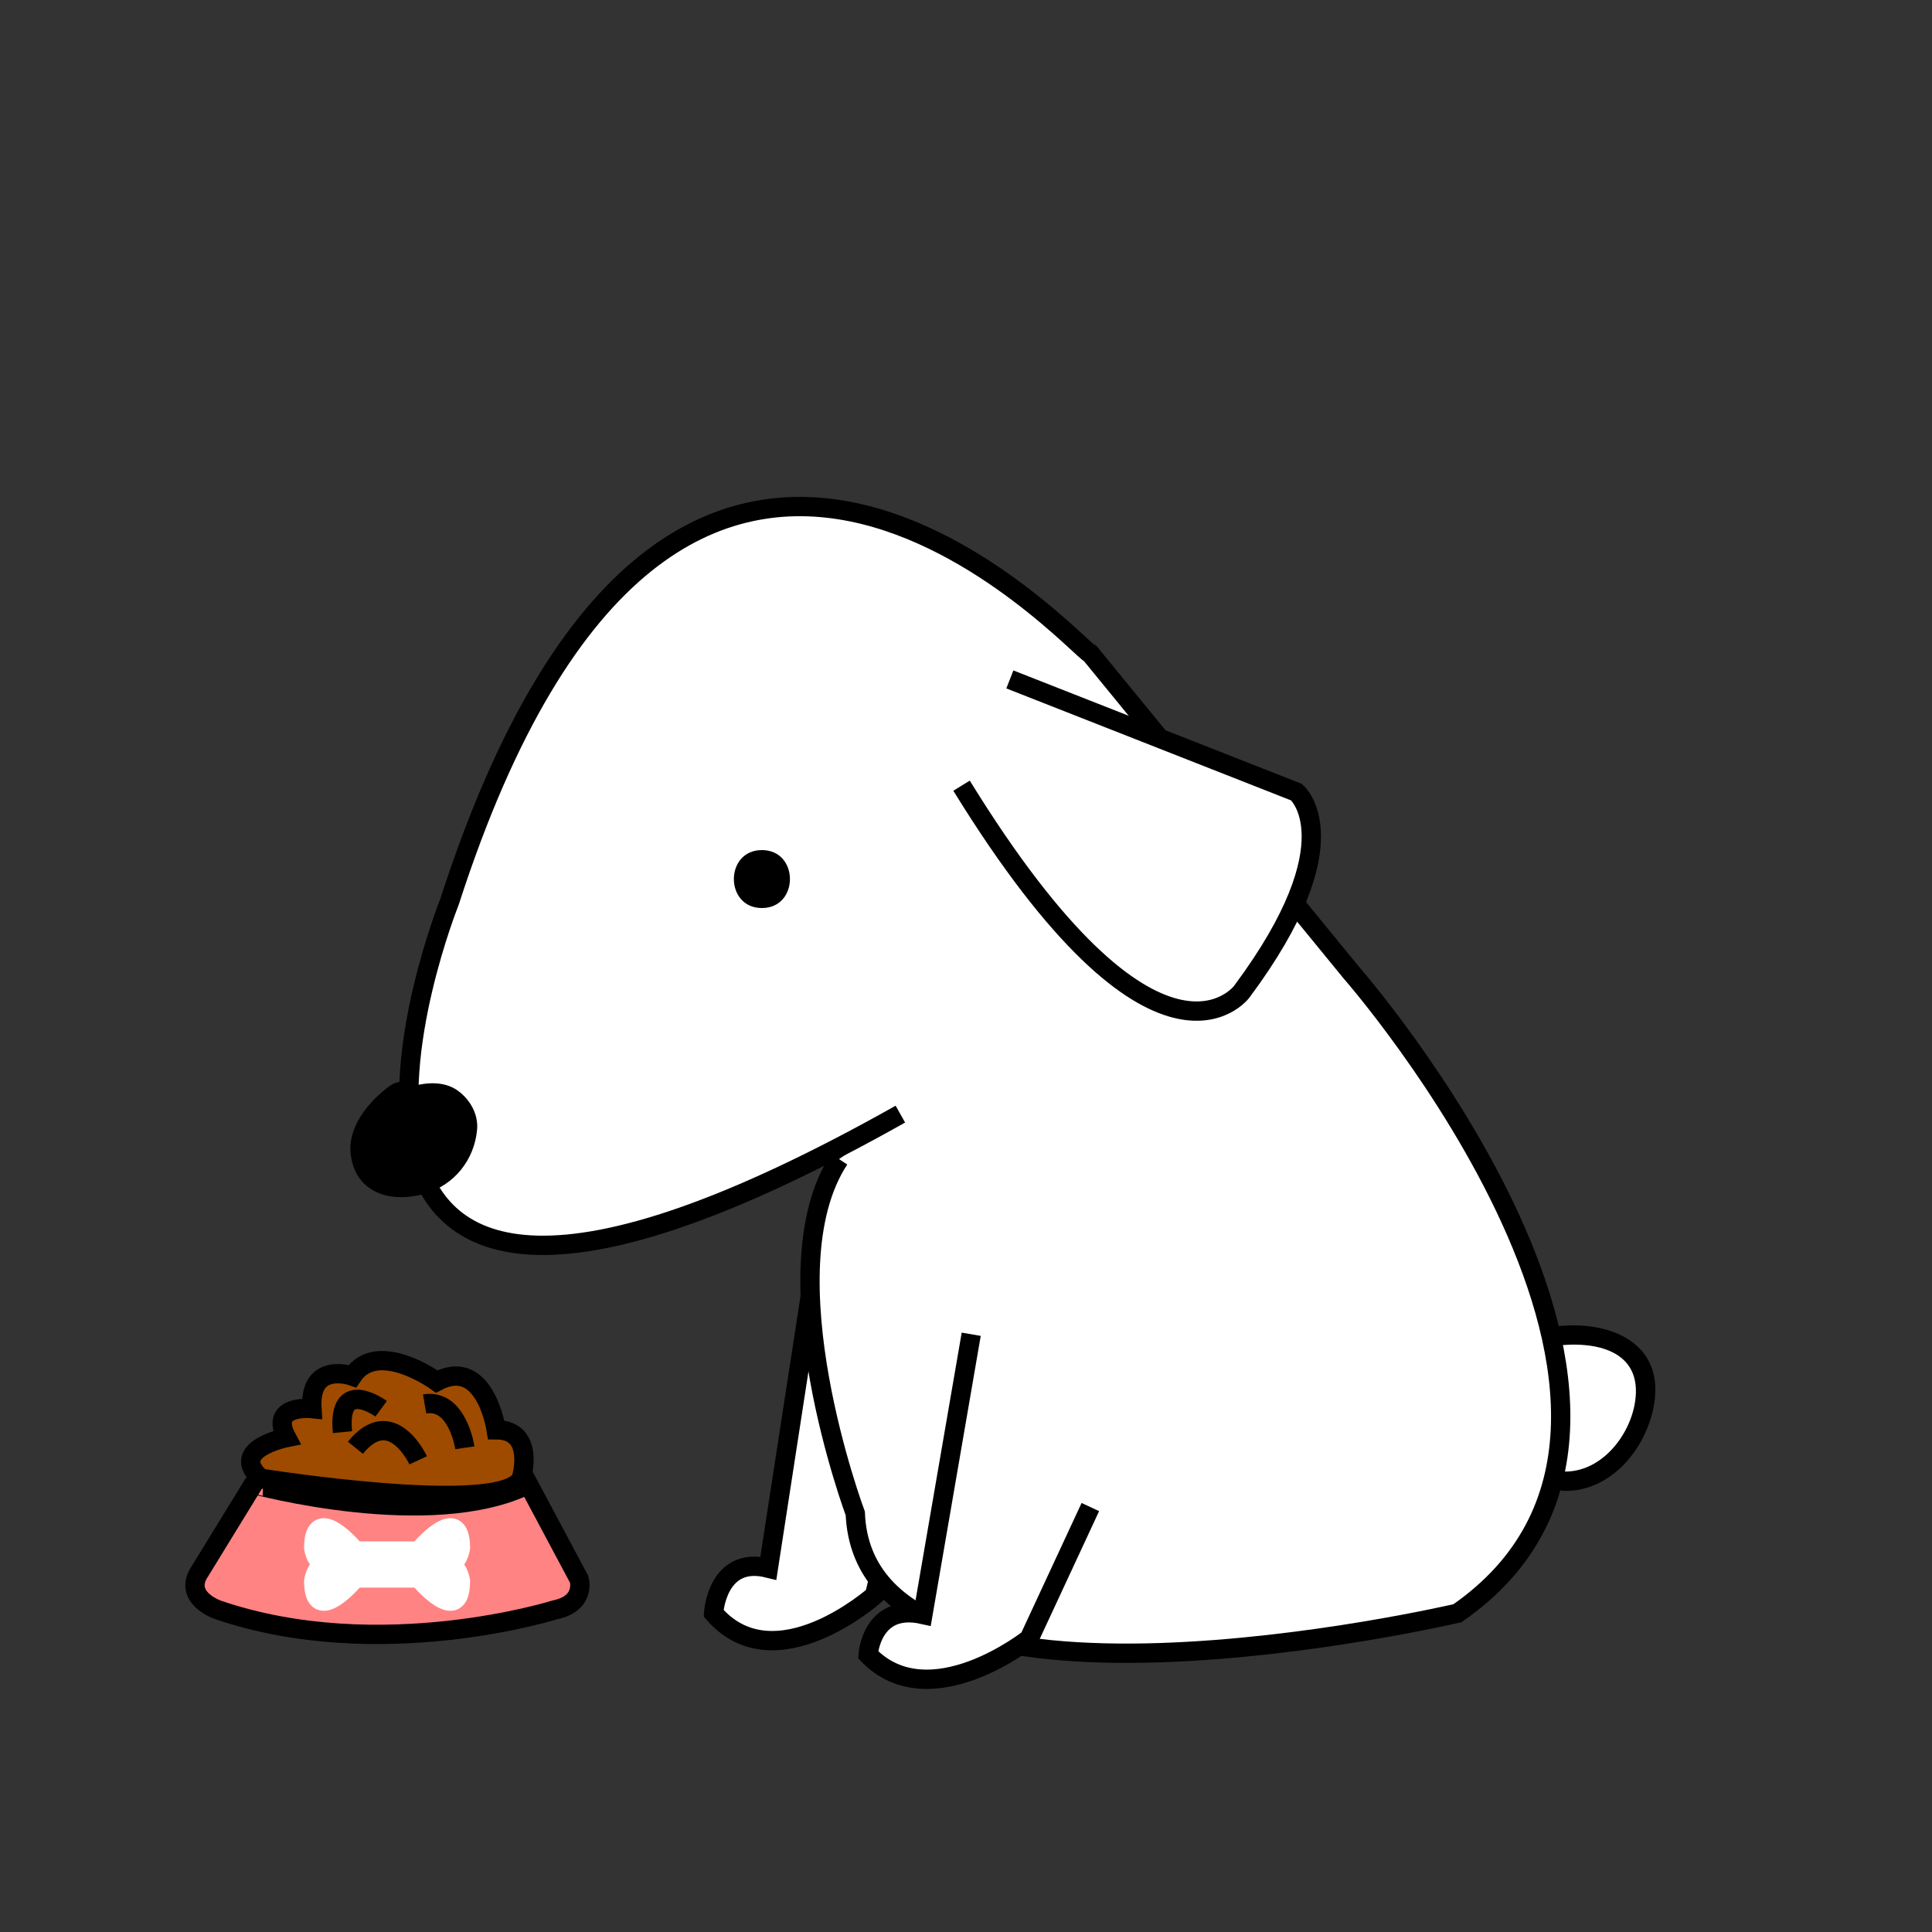 <?xml version="1.0" encoding="utf-8"?>
<!-- Generator: Adobe Illustrator 16.0.0, SVG Export Plug-In . SVG Version: 6.00 Build 0)  -->
<!DOCTYPE svg PUBLIC "-//W3C//DTD SVG 1.1//EN" "http://www.w3.org/Graphics/SVG/1.1/DTD/svg11.dtd">
<svg version="1.1" id="Layer_1" xmlns="http://www.w3.org/2000/svg" xmlns:xlink="http://www.w3.org/1999/xlink" x="0px" y="0px"
	 width="100px" height="100px" viewBox="0 0 100 100" enable-background="new 0 0 100 100" xml:space="preserve">
<rect x="0" y="0" width="100" height="100" fill="#333333" stroke="none"/>
<path fill="#FFFFFF" stroke="#000000" stroke-miterlimit="10" d="M49.436,64.952L45.27,82.571c0,0-5.168,4.595-8.334,0.929
	c0,0,0.168-3,2.834-2.333l2.5-16.215"/>
<g>
	<path fill="#FFFFFF" d="M80.436,69.167c7.667-1.167,4.688,7.769,0.5,7.5"/>
	<g>
		<path d="M80.436,69.667c2.129-0.283,4.599,0.218,4.196,2.885c-0.269,1.783-1.774,3.668-3.696,3.615c-0.646-0.018-0.644,0.982,0,1
			c2.48,0.068,4.347-2.27,4.692-4.559c0.488-3.237-2.497-4.301-5.192-3.941C79.806,68.751,79.798,69.752,80.436,69.667
			L80.436,69.667z"/>
	</g>
</g>
<path fill="#FFFFFF" stroke="#000000" stroke-miterlimit="10" d="M46.603,57.667c-35.833,20.167-23.333-11-23.333-11
	C35.104,10,55.936,33.833,56.436,33.833l13.5,16.5c0,0,20.168,23,5.5,33.167c0,0-30.667,7.168-31.167-5.166
	c0,0-4.666-12.501-0.833-18.334"/>
<path fill="#FFFFFF" stroke="#000000" stroke-miterlimit="10" d="M52.27,35.167L67.103,41c0,0,2.999,2.5-2.833,10.334
	c0,0-4.334,5.833-14.5-10.667"/>
<path fill="none" stroke="#000000" stroke-miterlimit="10" d="M40.103,36"/>
<g>
	<g>
		<path d="M39.436,47c1.935,0,1.935-3,0-3S37.501,47,39.436,47L39.436,47z"/>
	</g>
</g>
<g>
	<g>
		<path d="M22.168,59.113c0.084-0.026,0.17-0.048,0.257-0.065c-0.204,0.021-0.226,0.027-0.064,0.019
			c0.172,0.009,0.131,0.001-0.124-0.021c0.229,0.048-0.282-0.163-0.329-0.205c-0.151-0.217-0.187-0.262-0.107-0.132
			c-0.095-0.25-0.12-0.301-0.077-0.15c-0.027-0.271-0.037-0.326-0.029-0.163c0.011,0.308,0.078-0.373,0.012-0.056
			c-0.082,0.398,0.099-0.147-0.014,0.088c-0.03,0.06-0.063,0.118-0.099,0.176c-0.18,0.302,0.217-0.241-0.019,0.029
			c-0.049,0.054-0.1,0.104-0.153,0.152c-0.263,0.252,0.263-0.169-0.05,0.029c-0.065,0.038-0.132,0.074-0.2,0.105
			c0.357-0.177-0.076,0-0.129,0.016c-0.098,0.027-0.197,0.05-0.297,0.069c0.172-0.017,0.175-0.019,0.008-0.005
			c-0.076,0.003-0.151,0.002-0.226-0.003c0.428,0.019-0.104-0.099,0.311,0.089c-0.134-0.081-0.097-0.047,0.113,0.101
			c-0.104-0.112-0.071-0.069,0.099,0.129c0.093,0.249,0.116,0.299,0.069,0.149c0.11,0.371,0.021,0.252,0.022,0.078
			c0.001-0.239-0.089,0.361,0.025-0.049c0.053-0.151,0.038-0.125-0.045,0.076c0.042-0.098,0.095-0.191,0.148-0.283
			c0.038-0.064,0.078-0.127,0.121-0.188c-0.204,0.304,0.005-0.002,0.056-0.058c0.064-0.072,0.517-0.443,0.245-0.246
			c0.66-0.48,0.983-1.293,0.539-2.052c-0.382-0.652-1.39-1.021-2.052-0.538c-1.084,0.789-2.215,2.13-2.021,3.581
			c0.267,1.996,2.107,2.504,3.844,1.994c1.516-0.445,2.549-1.745,2.692-3.303c0.075-0.813-0.375-1.588-1.021-2.041
			c-0.664-0.465-1.558-0.426-2.301-0.216C19.512,56.744,20.303,59.64,22.168,59.113L22.168,59.113z"/>
	</g>
</g>
<path fill="#FFFFFF" stroke="#000000" stroke-miterlimit="10" d="M56.436,78.005l-3.166,6.814c0,0-5.168,4.109-8.334,0.831
	c0,0,0.168-2.684,2.834-2.087l2.5-14.502"/>
<path fill="#FF8383" stroke="#000000" stroke-miterlimit="10" d="M27.354,76.829l2.625,4.921c0,0,0.362,1.24-1.247,1.573
	c0,0-9.087,2.864-17.462,0c0,0-1.844-0.636-0.919-2l2.757-4.494C13.107,76.829,22.3,79.335,27.354,76.829z"/>
<path fill="#9E4B00" stroke="#000000" stroke-miterlimit="10" d="M26.988,76.512c0,0,0.746-2.506-1.303-2.506
	c0,0-0.571-3.833-3.078-2.5c0,0-3.065-2.229-4.369-0.281c0,0-2.25-0.799-2.094,1.682c0,0-2.242-0.237-1.313,1.5
	c0,0-3.038,0.608-1.34,2.105C13.492,76.512,26.057,78.518,26.988,76.512z"/>
<g>
	<path fill="#FFFFFF" stroke="#FFFFFF" stroke-miterlimit="10" d="M16.676,81.082l3.359,0.387l3.359-0.387
		c0.344,0.125,0.438,0.75,0.438,0.75c0,2.438-2.156-0.156-2.156-0.156h-3.281c0,0-2.156,2.594-2.156,0.156
		C16.238,81.832,16.332,81.207,16.676,81.082z"/>
	<path fill="#FFFFFF" stroke="#FFFFFF" stroke-miterlimit="10" d="M23.395,80.875l-3.359-0.387l-3.359,0.387
		c-0.344-0.125-0.438-0.75-0.438-0.75c0-2.438,2.156,0.156,2.156,0.156h3.281c0,0,2.156-2.594,2.156-0.156
		C23.832,80.125,23.738,80.75,23.395,80.875z"/>
</g>
<path fill="#9E4B00" stroke="#000000" stroke-miterlimit="10" d="M24.062,74.936c0,0-0.376-2.56-2.084-2.268"/>
<path fill="#9E4B00" stroke="#000000" stroke-miterlimit="10" d="M19.728,72.918c0,0-2.29-1.683-2,1.209"/>
<path fill="#9E4B00" stroke="#000000" stroke-miterlimit="10" d="M21.645,75.585c0,0-1.375-2.966-3.25-0.649"/>
</svg>
